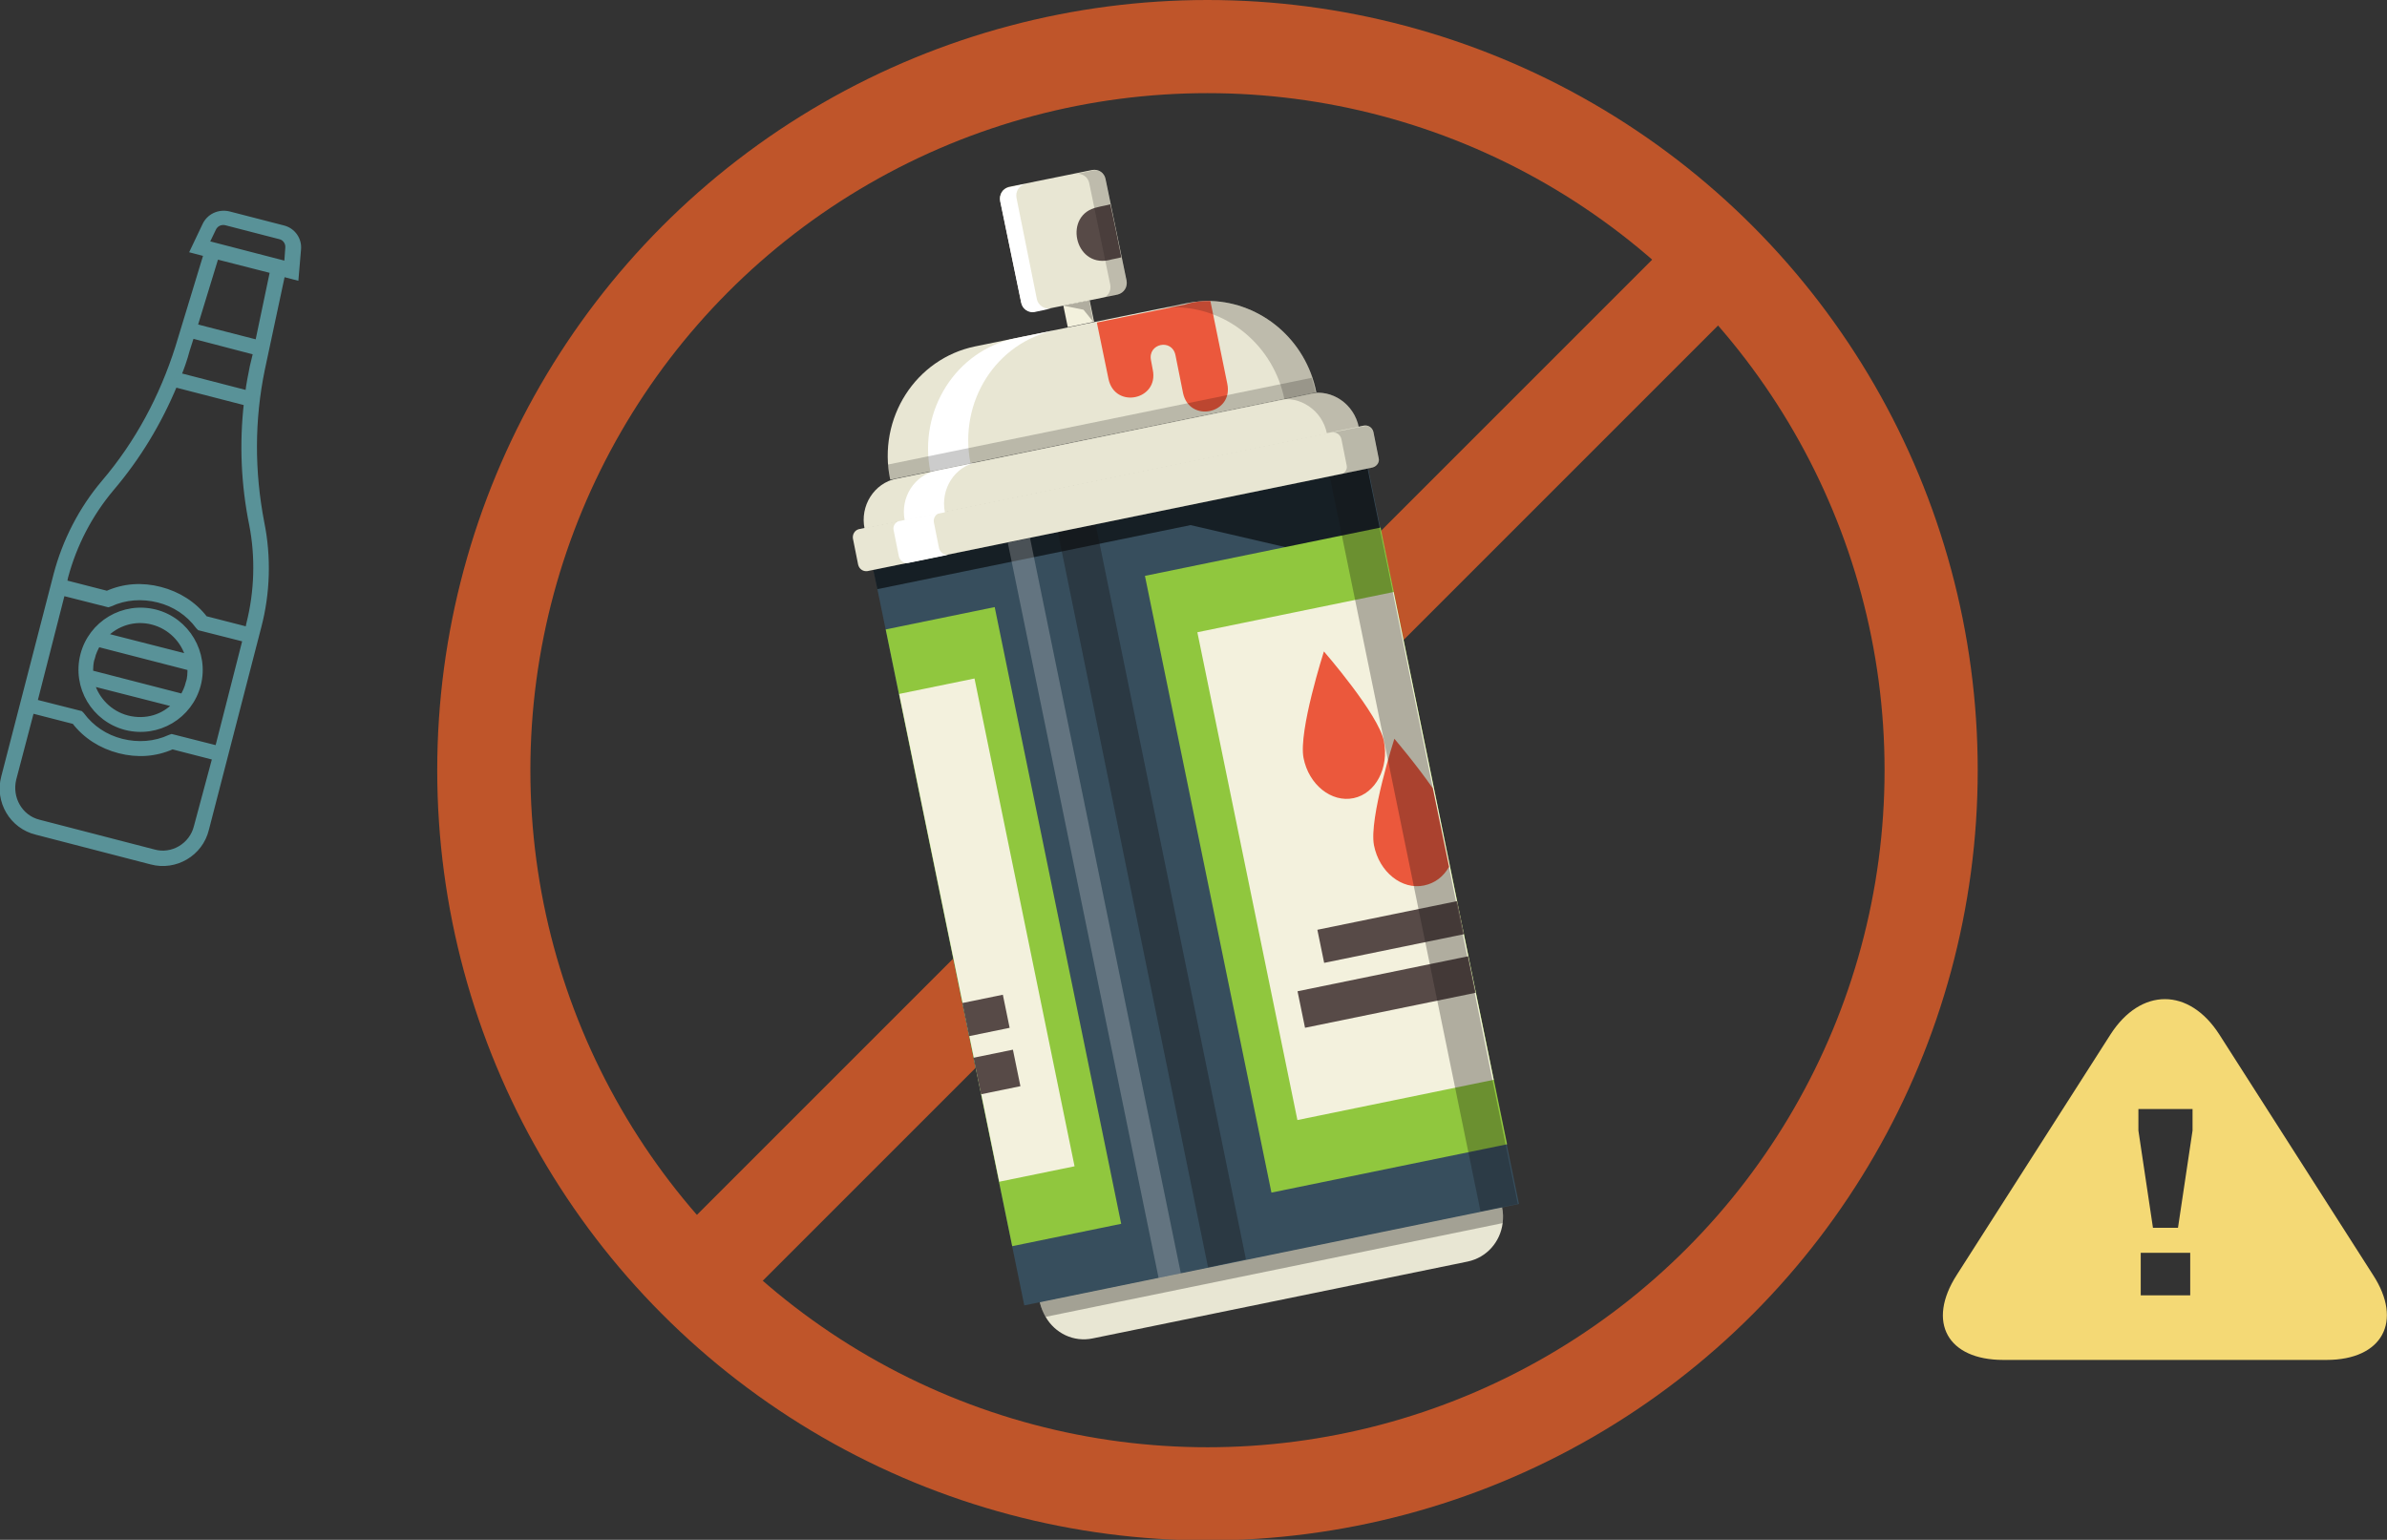 <?xml version="1.0" encoding="utf-8"?>
<!-- Generator: Adobe Illustrator 19.2.1, SVG Export Plug-In . SVG Version: 6.00 Build 0)  -->
<svg version="1.1" id="Layer_3" xmlns="http://www.w3.org/2000/svg" xmlns:xlink="http://www.w3.org/1999/xlink" x="0px" y="0px"
	 viewBox="0 0 410 264.5" style="enable-background:new 0 0 410 264.5;" xml:space="preserve">
<rect x="0" y="0" width="410" height="264.5" fill="#333333" stroke="none"/>
<style type="text/css">
	.st0{fill:none;stroke:#BF552A;stroke-width:16;stroke-miterlimit:10;}
	.st1{fill:#E8E6D3;}
	.st2{opacity:0.3;fill:#010101;}
	.st3{fill:#374E5D;}
	.st4{opacity:0.6;fill:#010101;}
	.st5{opacity:0.35;fill:url(#SVGID_1_);}
	.st6{opacity:0.25;fill:#EBEBEB;}
	.st7{fill:#90C73E;}
	.st8{fill:#F3F1DD;}
	.st9{fill:#EB583C;}
	.st10{fill:#574A47;}
	.st11{opacity:0.3;fill:url(#SVGID_2_);}
	.st12{opacity:0.3;fill:url(#SVGID_3_);}
	.st13{fill:#FFFFFF;}
	.st14{opacity:0.2;fill:url(#SVGID_4_);}
	.st15{opacity:0.2;fill:#010101;}
	.st16{opacity:0.2;fill:url(#SVGID_5_);}
	.st17{opacity:0.2;fill:url(#SVGID_6_);}
	.st18{fill:#F4D975;}
	.st19{fill:#599298;stroke:#599298;stroke-miterlimit:10;}
</style>
<g>
	<circle class="st0" cx="207.4" cy="132.3" r="124.3"/>
	<line class="st0" x1="295.3" y1="44.4" x2="119.6" y2="220.1"/>
</g>
<g>
	<g>
		<g>
			<g>
				<path class="st1" d="M258,207.3l0,0.1c0.2,0.9,0.2,1.8,0.1,2.7c-0.4,3.2-2.7,5.9-6,6.6l-64.4,13.2c-3.3,0.7-6.5-0.9-8.1-3.7
					c-0.4-0.7-0.8-1.6-1-2.5l0-0.1L258,207.3z"/>
				<path class="st2" d="M258,207.3l0,0.1c0.2,0.9,0.2,1.8,0.1,2.7l-78.5,16.1c-0.4-0.7-0.8-1.6-1-2.5l0-0.1L258,207.3z"/>
			</g>
			<g>
				<g>
					
						<rect x="162" y="87.9" transform="matrix(0.98 -0.201 0.201 0.98 -26.401 44.331)" class="st3" width="86.7" height="128.9"/>
					<polygon class="st4" points="238.5,98.1 204.5,90.2 150.7,101.2 150,97.9 234.9,80.5 					"/>
					
						<radialGradient id="SVGID_1_" cx="-92.353" cy="102.35" r="46.963" gradientTransform="matrix(0.922 -0.189 0.195 0.952 263.012 39.005)" gradientUnits="userSpaceOnUse">
						<stop  offset="0.574" style="stop-color:#151011"/>
						<stop  offset="0.798" style="stop-color:#151011"/>
						<stop  offset="1" style="stop-color:#151011"/>
					</radialGradient>
					<polygon class="st5" points="214,216.3 207.5,217.7 181.7,91.4 188.2,90.1 					"/>
					
						<rect x="185.9" y="91.5" transform="matrix(0.98 -0.201 0.201 0.98 -27.477 40.896)" class="st6" width="3.9" height="128.9"/>
				</g>
				<g>
					
						<rect x="162.7" y="105.1" transform="matrix(0.98 -0.201 0.201 0.98 -28.437 37.824)" class="st7" width="19.1" height="108.1"/>
					
						<rect x="207" y="93.7" transform="matrix(0.98 -0.201 0.201 0.98 -25.035 48.701)" class="st7" width="41.3" height="108.1"/>
					
						<rect x="162.8" y="117" transform="matrix(0.98 -0.201 0.201 0.98 -28.613 37.263)" class="st8" width="13.2" height="85.5"/>
					
						<rect x="213.8" y="104.3" transform="matrix(0.98 -0.201 0.201 0.98 -24.826 49.365)" class="st8" width="34.4" height="85.5"/>
					<path class="st9" d="M237.7,127.3c0.9,4.6-1.4,9-5.2,9.8c-3.8,0.8-7.7-2.3-8.6-6.9c-0.9-4.6,3.5-18.3,3.5-18.3
						S236.8,122.7,237.7,127.3z"/>
					<path class="st9" d="M246.1,135.4l2.8,13.5c-1,1.7-2.4,2.8-4.3,3.2c-3.8,0.8-7.7-2.3-8.6-6.9c-0.9-4.6,3.5-18.3,3.5-18.3
						S243.1,131.1,246.1,135.4z"/>
					
						<rect x="226.5" y="157.2" transform="matrix(0.98 -0.201 0.201 0.98 -27.291 51.182)" class="st10" width="24.5" height="5.8"/>
					
						<rect x="223.1" y="167.2" transform="matrix(0.98 -0.201 0.201 0.98 -29.375 51.261)" class="st10" width="29.9" height="6.4"/>
					
						<rect x="165.7" y="171.5" transform="matrix(0.98 -0.201 0.201 0.98 -31.562 37.532)" class="st10" width="7.1" height="5.8"/>
					
						<rect x="167.7" y="180.9" transform="matrix(0.98 -0.201 0.201 0.98 -33.486 38.121)" class="st10" width="6.9" height="6.4"/>
				</g>
			</g>
			
				<radialGradient id="SVGID_2_" cx="-41.671" cy="102.35" r="46.963" gradientTransform="matrix(0.922 -0.189 0.195 0.952 263.012 39.005)" gradientUnits="userSpaceOnUse">
				<stop  offset="0.574" style="stop-color:#151011"/>
				<stop  offset="0.798" style="stop-color:#151011"/>
				<stop  offset="1" style="stop-color:#151011"/>
			</radialGradient>
			<polygon class="st11" points="260.7,206.8 254.3,208.1 228.4,81.8 234.9,80.5 			"/>
			<g>
				<g>
					<g>
						
							<rect x="182.9" y="52" transform="matrix(0.98 -0.201 0.201 0.98 -7.054 38.278)" class="st8" width="4.6" height="3.8"/>
						
							<radialGradient id="SVGID_3_" cx="-84.203" cy="-1.046" r="2.218" gradientTransform="matrix(0.922 -0.189 0.195 0.952 263.012 39.005)" gradientUnits="userSpaceOnUse">
							<stop  offset="0.574" style="stop-color:#151011"/>
							<stop  offset="0.798" style="stop-color:#151011"/>
							<stop  offset="1" style="stop-color:#151011"/>
						</radialGradient>
						<polygon class="st12" points="187.8,55.3 186.1,53.2 182.6,52.5 187.1,51.6 						"/>
					</g>
					<g>
						<path class="st1" d="M193.5,48.2c0.2,1.1-0.4,2.1-1.5,2.4l-14.3,2.9c-1.1,0.2-2.1-0.5-2.3-1.6l-3.6-17.4
							c-0.2-1.1,0.4-2.1,1.5-2.4l14.3-2.9c1.1-0.2,2.1,0.5,2.3,1.6L193.5,48.2z"/>
						<path class="st13" d="M178.1,51.4L174.6,34c-0.2-1.1,0.4-2.1,1.5-2.4l-2.8,0.6c-1.1,0.2-1.7,1.3-1.5,2.4l3.6,17.4
							c0.2,1.1,1.3,1.8,2.3,1.6l2.8-0.6C179.4,53.2,178.3,52.4,178.1,51.4z"/>
						<path class="st10" d="M192.6,44.2c-0.7,0.2-1.5,0.3-2.2,0.5c-5.9,1.2-7.8-7.9-1.9-9.1c0.7-0.2,1.5-0.3,2.2-0.5
							C191.4,38.1,192,41.2,192.6,44.2z"/>
						
							<radialGradient id="SVGID_4_" cx="-76.912" cy="-14.217" r="8.12" gradientTransform="matrix(0.922 -0.189 0.195 0.952 263.012 39.005)" gradientUnits="userSpaceOnUse">
							<stop  offset="0.574" style="stop-color:#151011"/>
							<stop  offset="0.798" style="stop-color:#151011"/>
							<stop  offset="1" style="stop-color:#151011"/>
						</radialGradient>
						<path class="st14" d="M187.6,29.3l-2.8,0.6c1.1-0.2,2.1,0.5,2.3,1.6l3.6,17.4c0.2,1.1-0.4,2.1-1.5,2.4l2.8-0.6
							c1.1-0.2,1.7-1.3,1.5-2.4l-3.6-17.4C189.7,29.7,188.6,29,187.6,29.3z"/>
					</g>
				</g>
				<g>
					<path class="st1" d="M236.8,78.7c0.2,0.7-0.3,1.4-1,1.6L149,98.1c-0.7,0.1-1.4-0.3-1.6-1.1l-0.9-4.5c-0.1-0.7,0.3-1.4,1-1.6
						l86.8-17.8c0.7-0.1,1.4,0.3,1.6,1.1L236.8,78.7z"/>
					<path class="st1" d="M233.4,73.4l-84.9,17.4c-0.8-3.9,1.6-7.8,5.5-8.6L225,67.6C228.8,66.8,232.6,69.4,233.4,73.4z"/>
					<path class="st1" d="M226.1,67.4l-73.2,15c-2.2-10.6,4.4-20.8,14.6-22.9l36.2-7.4c1.4-0.3,2.9-0.4,4.3-0.4
						C216.6,52,224.3,58.3,226.1,67.4z"/>
					<g>
						<path class="st13" d="M161.3,94.2l-0.9-4.5c-0.1-0.7,0.3-1.4,1-1.6l-6.9,1.4c-0.7,0.1-1.2,0.9-1,1.6l0.9,4.5
							c0.2,0.7,0.8,1.2,1.6,1.1l6.9-1.4C162.2,95.4,161.5,94.9,161.3,94.2z"/>
						<path class="st13" d="M167.8,79.4l-6.9,1.4c-3.8,0.8-6.3,4.6-5.5,8.6l6.9-1.4C161.5,84,164,80.1,167.8,79.4z"/>
						<path class="st13" d="M181.3,56.7l-6.9,1.4c-10.2,2.1-16.7,12.4-14.6,22.9l6.9-1.4C164.6,69,171.1,58.8,181.3,56.7z"/>
					</g>
					<path class="st9" d="M207.9,51.7l2.9,14.2c1.1,5.2-6.5,6.8-7.6,1.6l-1.3-6.5c-0.6-2.9-4.8-2-4.2,0.9l0.3,1.6
						c1.1,5.2-6.5,6.8-7.6,1.6l-2-9.7l15.2-3.1C205.1,51.8,206.5,51.7,207.9,51.7z"/>
					<path class="st15" d="M152.5,79.8c0.1,0.9,0.2,1.8,0.3,2.7l73.2-15c-0.2-0.9-0.4-1.7-0.7-2.6L152.5,79.8z"/>
					<g>
						<path class="st15" d="M234.3,73.2l-5.5,1.1c0.7-0.1,1.4,0.3,1.6,1.1l0.9,4.5c0.2,0.7-0.3,1.4-1,1.6l5.5-1.1
							c0.7-0.1,1.2-0.9,1-1.6l-0.9-4.5C235.7,73.5,235.1,73,234.3,73.2z"/>
						
							<radialGradient id="SVGID_5_" cx="-44.909" cy="24.764" r="5.466" gradientTransform="matrix(0.922 -0.189 0.195 0.952 263.012 39.005)" gradientUnits="userSpaceOnUse">
							<stop  offset="0.574" style="stop-color:#151011"/>
							<stop  offset="0.798" style="stop-color:#151011"/>
							<stop  offset="1" style="stop-color:#151011"/>
						</radialGradient>
						<path class="st16" d="M225,67.6l-5.5,1.1c3.8-0.8,7.6,1.8,8.4,5.7l5.5-1.1C232.6,69.4,228.8,66.8,225,67.6z"/>
						
							<radialGradient id="SVGID_6_" cx="-57.52" cy="10.963" r="11.641" gradientTransform="matrix(0.922 -0.189 0.195 0.952 263.012 39.005)" gradientUnits="userSpaceOnUse">
							<stop  offset="0.574" style="stop-color:#151011"/>
							<stop  offset="0.798" style="stop-color:#151011"/>
							<stop  offset="1" style="stop-color:#151011"/>
						</radialGradient>
						<path class="st17" d="M207.9,51.7c-1.4,0-2.8,0.1-4.3,0.4l-5.5,1.1c1.4-0.3,2.9-0.4,4.3-0.4c8.6,0.3,16.3,6.6,18.2,15.7
							l5.5-1.1C224.3,58.3,216.6,52,207.9,51.7z"/>
					</g>
				</g>
			</g>
		</g>
	</g>
</g>
<path class="st18" d="M407.6,219l-26.4-41.3c-5.2-8.1-13.5-8.1-18.7,0L336.1,219c-5.2,8.1-1.6,14.6,8,14.6h55.5
	C409.2,233.6,412.8,227,407.6,219z M376.2,222.5h-8.5v-7.3h8.5V222.5z M376.6,194.2l-2.5,16.7h-4.3l-2.5-16.7v-3.7h9.3V194.2z"/>
<path class="st19" d="M44.9,89.8C43.2,81,43.2,72.1,45,63.4l3.5-16.4l2.3,0.6l0.4-4.7c0.2-1.7-0.9-3.3-2.6-3.7l-9.3-2.4
	c-1.7-0.4-3.4,0.4-4.1,2L33.2,43l2.3,0.6l-4.9,16.1c-2.7,8.5-6.9,16.4-12.7,23.2c-3.9,4.6-6.7,10.1-8.2,15.8l-9,34.8
	c-1.1,4.1,1.4,8.4,5.6,9.4L26,148c4.1,1.1,8.4-1.4,9.4-5.6l9-34.8C45.9,101.9,46.1,95.7,44.9,89.8z M32.1,60.1l0.8-2.5L44,60.5
	L43.4,63c-0.3,1.5-0.6,3-0.8,4.6l-12-3.1C31.2,63.1,31.7,61.6,32.1,60.1z M36.6,39.3c0.4-0.9,1.3-1.3,2.2-1.1l9.3,2.4
	c0.9,0.2,1.5,1.1,1.4,2l-0.2,2.8l-13.9-3.6L36.6,39.3z M46.9,46.5l-2.6,12.4l-10.9-2.8L37.1,44L46.9,46.5z M19.1,83.9
	C23.7,78.5,27.3,72.5,30,66l12.4,3.2c-0.8,7-0.5,14,0.9,20.9c1.1,5.6,0.9,11.6-0.5,17.1l-0.2,1l-7.4-1.9c-1.9-2.5-4.6-4.2-7.7-5
	c-3.1-0.8-6.2-0.6-9.1,0.7l-7.4-1.9l0.2-1C12.7,93.5,15.4,88.3,19.1,83.9z M42.2,109.8l-4.8,18.8l-7.9-2l-0.3,0.1
	c-2.6,1.2-5.5,1.4-8.3,0.7c-2.8-0.7-5.2-2.3-6.9-4.6l-0.2-0.2l-7.9-2l4.8-18.8l7.9,2l0.3-0.1c2.6-1.2,5.5-1.4,8.3-0.7
	c2.8,0.7,5.2,2.3,6.9,4.6l0.2,0.2L42.2,109.8z M26.4,146.4l-19.7-5.1c-3.3-0.8-5.2-4.2-4.4-7.5L5.4,122l7.4,1.9
	c1.9,2.5,4.6,4.2,7.7,5s6.2,0.6,9.1-0.7l7.4,1.9L33.8,142C33,145.3,29.6,147.3,26.4,146.4z M26.7,105.2c-5.5-1.4-11,1.9-12.4,7.3
	c-1.4,5.5,1.9,11,7.3,12.4c5.5,1.4,11-1.9,12.4-7.3C35.4,112.2,32.1,106.6,26.7,105.2z M26.2,106.8c3.1,0.8,5.4,3.2,6.2,6.1
	l-14.5-3.7C20,107,23.1,106,26.2,106.8z M21.9,123.4c-3.1-0.8-5.4-3.2-6.2-6.1l14.5,3.7C28.2,123.2,25.1,124.2,21.9,123.4z
	 M31.4,119.7l-15.9-4.1c0-0.9,0-1.8,0.3-2.6c0.2-0.9,0.6-1.7,1-2.4l15.9,4.1c0,0.9,0,1.8-0.3,2.6C32.2,118.2,31.8,119,31.4,119.7z"
	/>
</svg>
